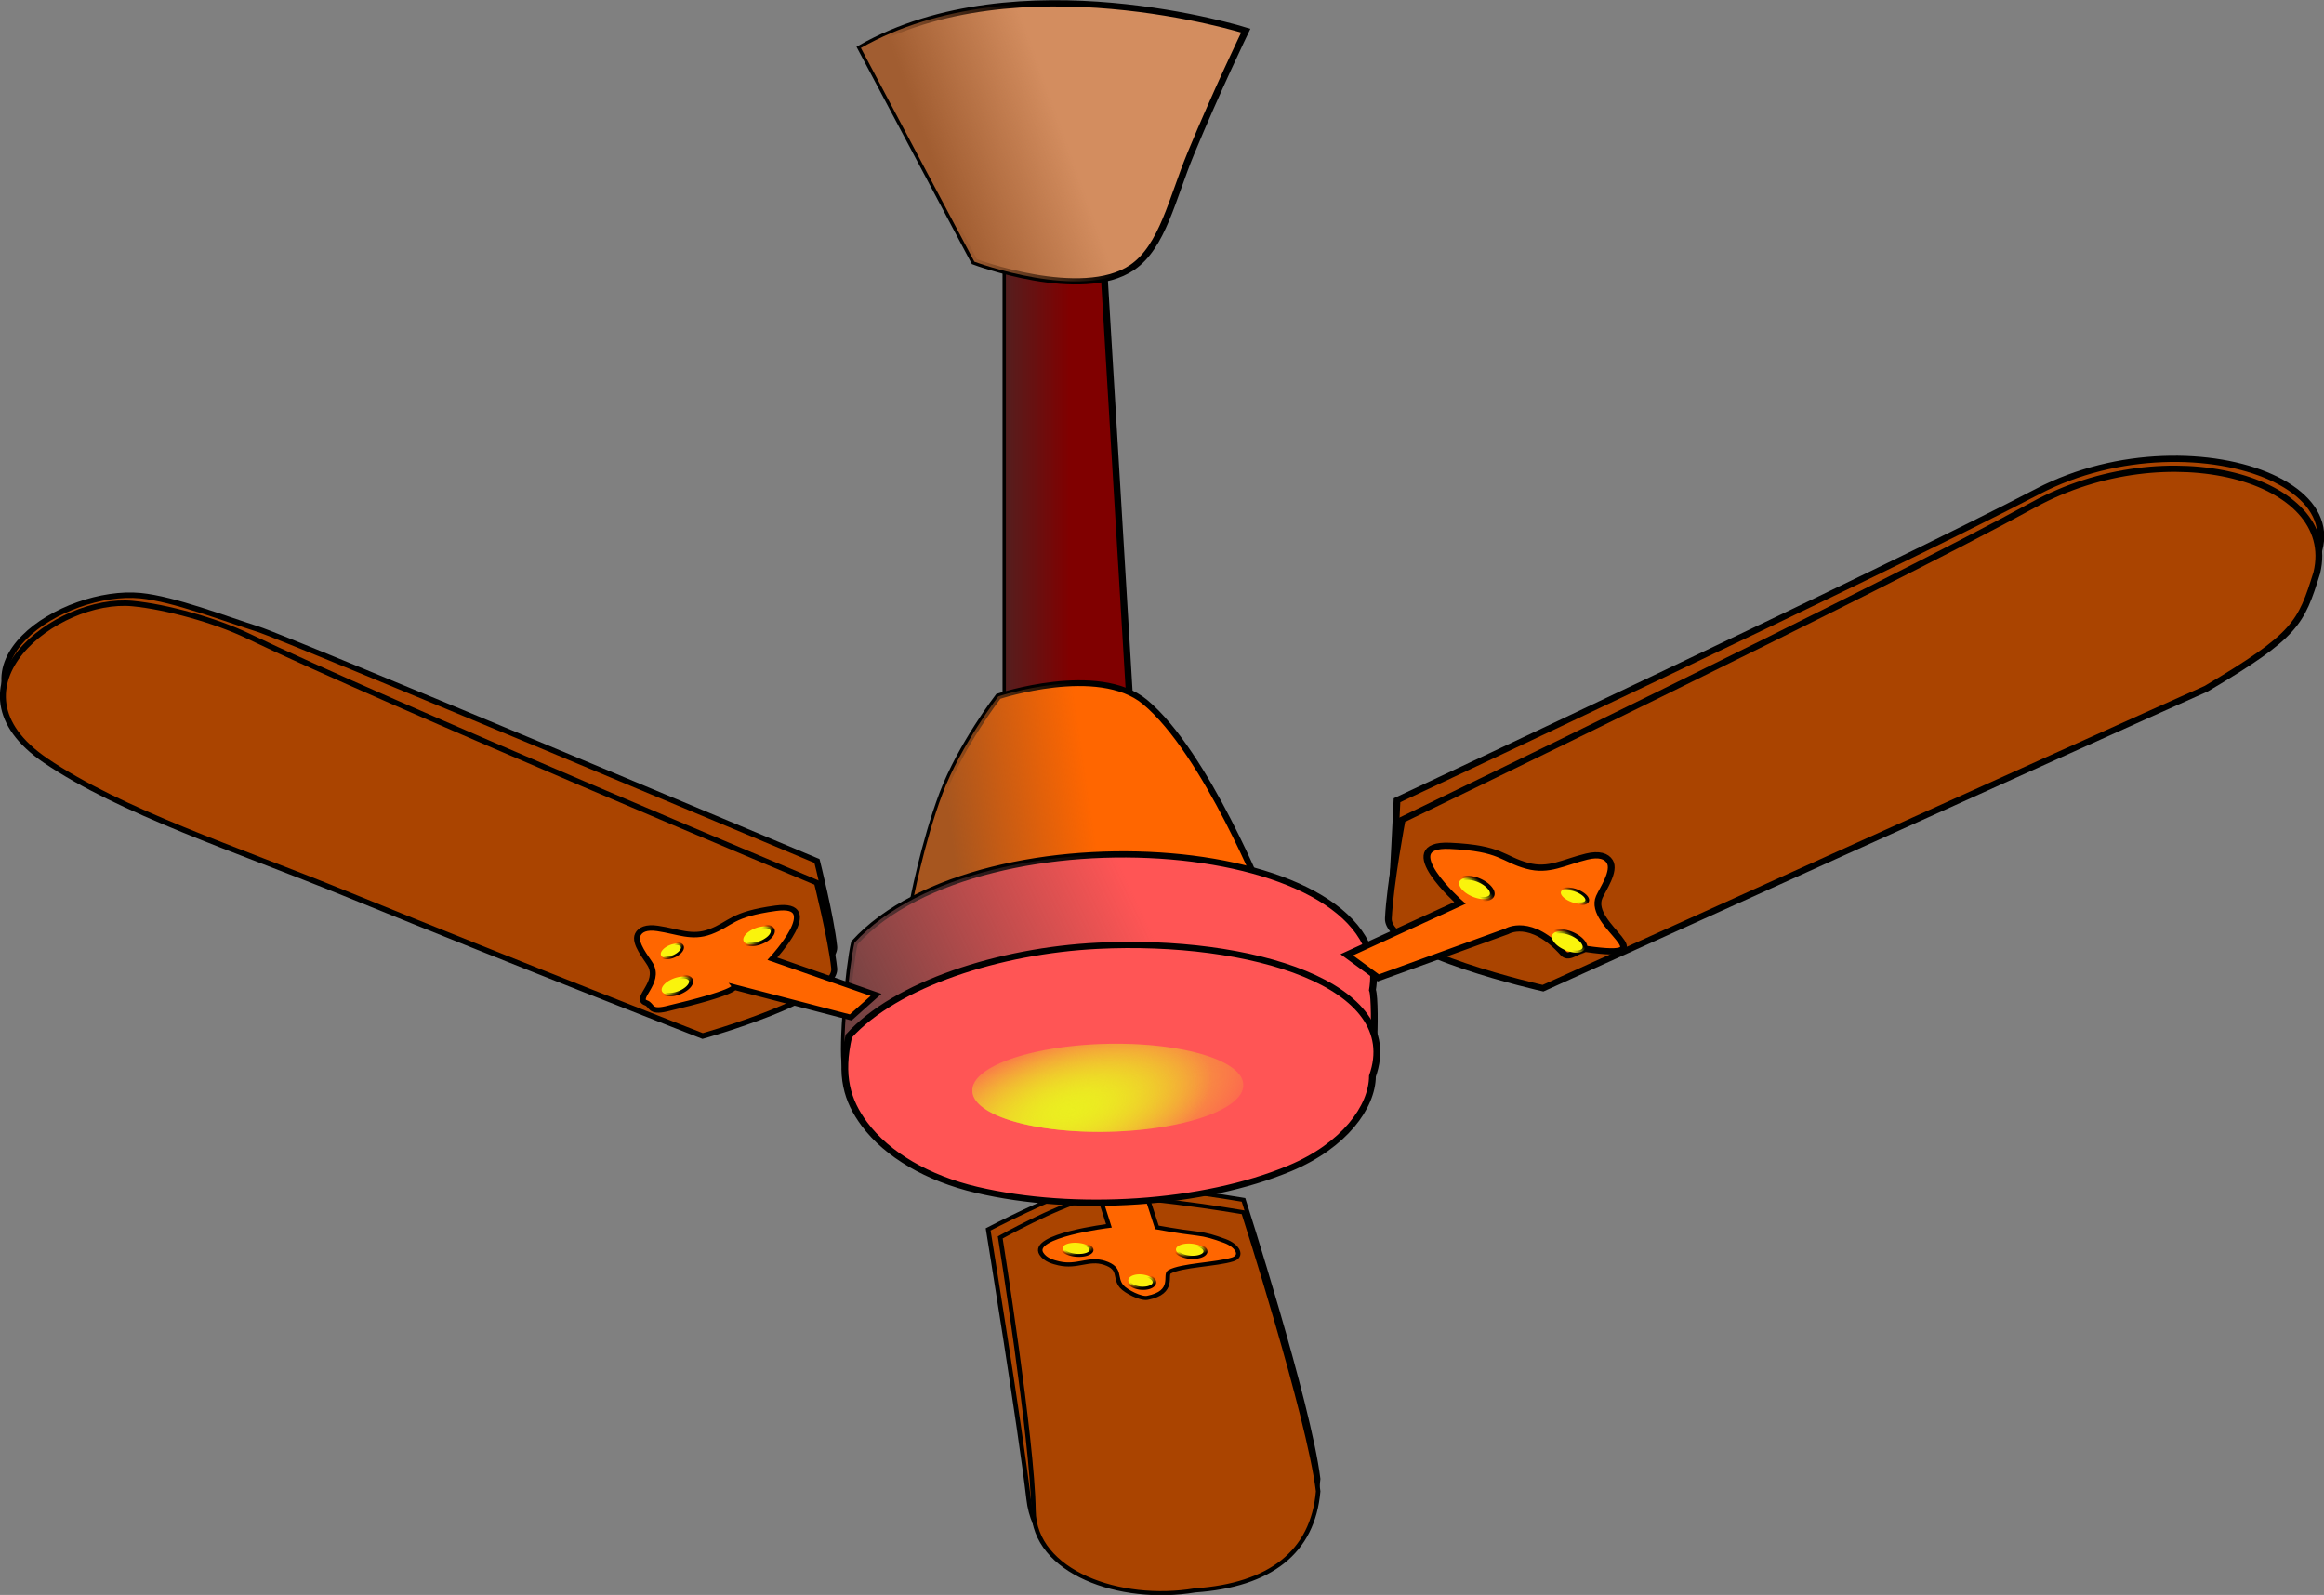 <?xml version="1.0" encoding="UTF-8" standalone="no"?>
<!-- Created with Inkscape (http://www.inkscape.org/) -->
<svg
   xmlns:dc="http://purl.org/dc/elements/1.1/"
   xmlns:cc="http://web.resource.org/cc/"
   xmlns:rdf="http://www.w3.org/1999/02/22-rdf-syntax-ns#"
   xmlns:svg="http://www.w3.org/2000/svg"
   xmlns="http://www.w3.org/2000/svg"
   xmlns:xlink="http://www.w3.org/1999/xlink"
   xmlns:sodipodi="http://sodipodi.sourceforge.net/DTD/sodipodi-0.dtd"
   xmlns:inkscape="http://www.inkscape.org/namespaces/inkscape"
   width="330.558"
   height="226.885"
   id="svg2"
   sodipodi:version="0.32"
   inkscape:version="0.45.1"
   sodipodi:docbase="/Users/johnolsen/Pictures/svg"
   sodipodi:docname="biswajyotim_Fan.svg"
   inkscape:output_extension="org.inkscape.output.svg.inkscape"
   version="1.0">
  <rect width="100%" height="100%" fill="#808080" stroke="none"/>
  <defs
     id="defs4">
    <linearGradient
       inkscape:collect="always"
       id="linearGradient2917">
      <stop
         style="stop-color:#ebee20;stop-opacity:1;"
         offset="0"
         id="stop2919" />
      <stop
         style="stop-color:#ebee20;stop-opacity:0;"
         offset="1"
         id="stop2921" />
    </linearGradient>
    <linearGradient
       inkscape:collect="always"
       id="linearGradient2907">
      <stop
         style="stop-color:#6f4242;stop-opacity:1;"
         offset="0"
         id="stop2909" />
      <stop
         style="stop-color:#6f4242;stop-opacity:0;"
         offset="1"
         id="stop2911" />
    </linearGradient>
    <linearGradient
       inkscape:collect="always"
       id="linearGradient2897">
      <stop
         style="stop-color:#551e1e;stop-opacity:1;"
         offset="0"
         id="stop2899" />
      <stop
         style="stop-color:#551e1e;stop-opacity:0;"
         offset="1"
         id="stop2901" />
    </linearGradient>
    <linearGradient
       inkscape:collect="always"
       id="linearGradient2887">
      <stop
         style="stop-color:#a15d31;stop-opacity:1;"
         offset="0"
         id="stop2889" />
      <stop
         style="stop-color:#a15d31;stop-opacity:0;"
         offset="1"
         id="stop2891" />
    </linearGradient>
    <linearGradient
       inkscape:collect="always"
       id="linearGradient2877">
      <stop
         style="stop-color:#a7561f;stop-opacity:1;"
         offset="0"
         id="stop2879" />
      <stop
         style="stop-color:#a7561f;stop-opacity:0;"
         offset="1"
         id="stop2881" />
    </linearGradient>
    <linearGradient
       inkscape:collect="always"
       id="linearGradient2811">
      <stop
         style="stop-color:black;stop-opacity:1;"
         offset="0"
         id="stop2813" />
      <stop
         style="stop-color:black;stop-opacity:0;"
         offset="1"
         id="stop2815" />
    </linearGradient>
    <linearGradient
       inkscape:collect="always"
       xlink:href="#linearGradient2811"
       id="linearGradient2817"
       x1="106.388"
       y1="260.398"
       x2="105.583"
       y2="258.684"
       gradientUnits="userSpaceOnUse" />
    <linearGradient
       inkscape:collect="always"
       xlink:href="#linearGradient2811"
       id="linearGradient2839"
       gradientUnits="userSpaceOnUse"
       x1="106.388"
       y1="260.398"
       x2="105.583"
       y2="258.684" />
    <linearGradient
       inkscape:collect="always"
       xlink:href="#linearGradient2811"
       id="linearGradient2843"
       gradientUnits="userSpaceOnUse"
       x1="106.388"
       y1="260.398"
       x2="105.583"
       y2="258.684" />
    <linearGradient
       inkscape:collect="always"
       xlink:href="#linearGradient2811"
       id="linearGradient2847"
       gradientUnits="userSpaceOnUse"
       x1="106.388"
       y1="260.398"
       x2="105.583"
       y2="258.684" />
    <linearGradient
       inkscape:collect="always"
       xlink:href="#linearGradient2811"
       id="linearGradient2853"
       gradientUnits="userSpaceOnUse"
       x1="106.388"
       y1="260.398"
       x2="105.583"
       y2="258.684" />
    <linearGradient
       inkscape:collect="always"
       xlink:href="#linearGradient2811"
       id="linearGradient2855"
       gradientUnits="userSpaceOnUse"
       x1="106.388"
       y1="260.398"
       x2="105.583"
       y2="258.684" />
    <linearGradient
       inkscape:collect="always"
       xlink:href="#linearGradient2811"
       id="linearGradient2859"
       gradientUnits="userSpaceOnUse"
       x1="106.388"
       y1="260.398"
       x2="105.583"
       y2="258.684" />
    <linearGradient
       inkscape:collect="always"
       xlink:href="#linearGradient2811"
       id="linearGradient2863"
       gradientUnits="userSpaceOnUse"
       x1="106.388"
       y1="260.398"
       x2="105.583"
       y2="258.684" />
    <linearGradient
       inkscape:collect="always"
       xlink:href="#linearGradient2811"
       id="linearGradient2867"
       gradientUnits="userSpaceOnUse"
       x1="106.388"
       y1="260.398"
       x2="105.583"
       y2="258.684" />
    <linearGradient
       inkscape:collect="always"
       xlink:href="#linearGradient2877"
       id="linearGradient2883"
       x1="198.357"
       y1="207.89"
       x2="219.224"
       y2="205.084"
       gradientUnits="userSpaceOnUse" />
    <linearGradient
       inkscape:collect="always"
       xlink:href="#linearGradient2887"
       id="linearGradient2893"
       x1="195.248"
       y1="101.035"
       x2="214.014"
       y2="94.862"
       gradientUnits="userSpaceOnUse" />
    <linearGradient
       inkscape:collect="always"
       xlink:href="#linearGradient2897"
       id="linearGradient2903"
       x1="207.041"
       y1="155.031"
       x2="216.325"
       y2="155.031"
       gradientUnits="userSpaceOnUse" />
    <linearGradient
       inkscape:collect="always"
       xlink:href="#linearGradient2907"
       id="linearGradient2913"
       x1="183.273"
       y1="241.581"
       x2="226.431"
       y2="223.061"
       gradientUnits="userSpaceOnUse" />
    <radialGradient
       inkscape:collect="always"
       xlink:href="#linearGradient2917"
       id="radialGradient2923"
       cx="215.425"
       cy="259.948"
       fx="215.425"
       fy="259.948"
       r="19.923"
       gradientTransform="matrix(1.531,-0.441,0.199,0.69,-165.197,172.403)"
       gradientUnits="userSpaceOnUse" />
    <radialGradient
       inkscape:collect="always"
       xlink:href="#linearGradient2917"
       id="radialGradient2927"
       gradientUnits="userSpaceOnUse"
       gradientTransform="matrix(1.034,-0.351,0.184,0.541,-54.105,191.973)"
       cx="215.425"
       cy="259.948"
       fx="215.425"
       fy="259.948"
       r="19.923" />
    <linearGradient
       inkscape:collect="always"
       xlink:href="#linearGradient2897"
       id="linearGradient2960"
       gradientUnits="userSpaceOnUse"
       x1="207.041"
       y1="155.031"
       x2="216.325"
       y2="155.031" />
    <linearGradient
       inkscape:collect="always"
       xlink:href="#linearGradient2877"
       id="linearGradient2962"
       gradientUnits="userSpaceOnUse"
       x1="198.357"
       y1="207.89"
       x2="219.224"
       y2="205.084" />
    <linearGradient
       inkscape:collect="always"
       xlink:href="#linearGradient2907"
       id="linearGradient2964"
       gradientUnits="userSpaceOnUse"
       x1="183.273"
       y1="241.581"
       x2="226.431"
       y2="223.061" />
    <linearGradient
       inkscape:collect="always"
       xlink:href="#linearGradient2811"
       id="linearGradient2966"
       gradientUnits="userSpaceOnUse"
       x1="106.388"
       y1="260.398"
       x2="105.583"
       y2="258.684" />
    <linearGradient
       inkscape:collect="always"
       xlink:href="#linearGradient2811"
       id="linearGradient2968"
       gradientUnits="userSpaceOnUse"
       x1="106.388"
       y1="260.398"
       x2="105.583"
       y2="258.684" />
    <linearGradient
       inkscape:collect="always"
       xlink:href="#linearGradient2811"
       id="linearGradient2970"
       gradientUnits="userSpaceOnUse"
       x1="106.388"
       y1="260.398"
       x2="105.583"
       y2="258.684" />
    <linearGradient
       inkscape:collect="always"
       xlink:href="#linearGradient2811"
       id="linearGradient2972"
       gradientUnits="userSpaceOnUse"
       x1="106.388"
       y1="260.398"
       x2="105.583"
       y2="258.684" />
    <linearGradient
       inkscape:collect="always"
       xlink:href="#linearGradient2811"
       id="linearGradient2974"
       gradientUnits="userSpaceOnUse"
       x1="106.388"
       y1="260.398"
       x2="105.583"
       y2="258.684" />
    <linearGradient
       inkscape:collect="always"
       xlink:href="#linearGradient2811"
       id="linearGradient2976"
       gradientUnits="userSpaceOnUse"
       x1="106.388"
       y1="260.398"
       x2="105.583"
       y2="258.684" />
    <linearGradient
       inkscape:collect="always"
       xlink:href="#linearGradient2811"
       id="linearGradient2978"
       gradientUnits="userSpaceOnUse"
       x1="106.388"
       y1="260.398"
       x2="105.583"
       y2="258.684" />
    <linearGradient
       inkscape:collect="always"
       xlink:href="#linearGradient2811"
       id="linearGradient2980"
       gradientUnits="userSpaceOnUse"
       x1="106.388"
       y1="260.398"
       x2="105.583"
       y2="258.684" />
    <linearGradient
       inkscape:collect="always"
       xlink:href="#linearGradient2811"
       id="linearGradient2982"
       gradientUnits="userSpaceOnUse"
       x1="106.388"
       y1="260.398"
       x2="105.583"
       y2="258.684" />
    <linearGradient
       inkscape:collect="always"
       xlink:href="#linearGradient2887"
       id="linearGradient2984"
       gradientUnits="userSpaceOnUse"
       x1="195.248"
       y1="101.035"
       x2="214.014"
       y2="94.862" />
    <radialGradient
       inkscape:collect="always"
       xlink:href="#linearGradient2917"
       id="radialGradient2986"
       gradientUnits="userSpaceOnUse"
       gradientTransform="matrix(1.531,-0.441,0.199,0.69,-165.197,172.403)"
       cx="215.425"
       cy="259.948"
       fx="215.425"
       fy="259.948"
       r="19.923" />
    <radialGradient
       inkscape:collect="always"
       xlink:href="#linearGradient2917"
       id="radialGradient2988"
       gradientUnits="userSpaceOnUse"
       gradientTransform="matrix(1.034,-0.351,0.184,0.541,-54.105,191.973)"
       cx="215.425"
       cy="259.948"
       fx="215.425"
       fy="259.948"
       r="19.923" />
    <linearGradient
       inkscape:collect="always"
       xlink:href="#linearGradient2887"
       id="linearGradient2993"
       gradientUnits="userSpaceOnUse"
       x1="195.248"
       y1="101.035"
       x2="214.014"
       y2="94.862"
       gradientTransform="translate(128.574,-8.73)" />
    <linearGradient
       inkscape:collect="always"
       xlink:href="#linearGradient2907"
       id="linearGradient3010"
       gradientUnits="userSpaceOnUse"
       x1="183.273"
       y1="241.581"
       x2="226.431"
       y2="223.061"
       gradientTransform="translate(128.574,-8.73)" />
    <linearGradient
       inkscape:collect="always"
       xlink:href="#linearGradient2877"
       id="linearGradient3014"
       gradientUnits="userSpaceOnUse"
       x1="198.357"
       y1="207.89"
       x2="219.224"
       y2="205.084"
       gradientTransform="translate(128.574,-8.73)" />
    <linearGradient
       inkscape:collect="always"
       xlink:href="#linearGradient2897"
       id="linearGradient3019"
       gradientUnits="userSpaceOnUse"
       x1="207.041"
       y1="155.031"
       x2="216.325"
       y2="155.031"
       gradientTransform="translate(128.574,-8.73)" />
    <linearGradient
       inkscape:collect="always"
       xlink:href="#linearGradient2811"
       id="linearGradient3027"
       gradientUnits="userSpaceOnUse"
       x1="106.388"
       y1="260.398"
       x2="105.583"
       y2="258.684" />
    <linearGradient
       inkscape:collect="always"
       xlink:href="#linearGradient2811"
       id="linearGradient3029"
       gradientUnits="userSpaceOnUse"
       x1="106.388"
       y1="260.398"
       x2="105.583"
       y2="258.684" />
    <linearGradient
       inkscape:collect="always"
       xlink:href="#linearGradient2811"
       id="linearGradient3031"
       gradientUnits="userSpaceOnUse"
       x1="106.388"
       y1="260.398"
       x2="105.583"
       y2="258.684" />
    <linearGradient
       inkscape:collect="always"
       xlink:href="#linearGradient2811"
       id="linearGradient3033"
       gradientUnits="userSpaceOnUse"
       x1="106.388"
       y1="260.398"
       x2="105.583"
       y2="258.684" />
    <linearGradient
       inkscape:collect="always"
       xlink:href="#linearGradient2811"
       id="linearGradient3035"
       gradientUnits="userSpaceOnUse"
       x1="106.388"
       y1="260.398"
       x2="105.583"
       y2="258.684" />
    <linearGradient
       inkscape:collect="always"
       xlink:href="#linearGradient2811"
       id="linearGradient3037"
       gradientUnits="userSpaceOnUse"
       x1="106.388"
       y1="260.398"
       x2="105.583"
       y2="258.684" />
    <linearGradient
       inkscape:collect="always"
       xlink:href="#linearGradient2897"
       id="linearGradient3070"
       gradientUnits="userSpaceOnUse"
       gradientTransform="translate(128.574,-8.73)"
       x1="207.041"
       y1="155.031"
       x2="216.325"
       y2="155.031" />
    <linearGradient
       inkscape:collect="always"
       xlink:href="#linearGradient2877"
       id="linearGradient3072"
       gradientUnits="userSpaceOnUse"
       gradientTransform="translate(128.574,-8.73)"
       x1="198.357"
       y1="207.89"
       x2="219.224"
       y2="205.084" />
    <linearGradient
       inkscape:collect="always"
       xlink:href="#linearGradient2907"
       id="linearGradient3074"
       gradientUnits="userSpaceOnUse"
       gradientTransform="translate(128.574,-8.73)"
       x1="183.273"
       y1="241.581"
       x2="226.431"
       y2="223.061" />
    <linearGradient
       inkscape:collect="always"
       xlink:href="#linearGradient2811"
       id="linearGradient3076"
       gradientUnits="userSpaceOnUse"
       x1="106.388"
       y1="260.398"
       x2="105.583"
       y2="258.684" />
    <linearGradient
       inkscape:collect="always"
       xlink:href="#linearGradient2811"
       id="linearGradient3078"
       gradientUnits="userSpaceOnUse"
       x1="106.388"
       y1="260.398"
       x2="105.583"
       y2="258.684" />
    <linearGradient
       inkscape:collect="always"
       xlink:href="#linearGradient2811"
       id="linearGradient3080"
       gradientUnits="userSpaceOnUse"
       x1="106.388"
       y1="260.398"
       x2="105.583"
       y2="258.684" />
    <linearGradient
       inkscape:collect="always"
       xlink:href="#linearGradient2811"
       id="linearGradient3082"
       gradientUnits="userSpaceOnUse"
       x1="106.388"
       y1="260.398"
       x2="105.583"
       y2="258.684" />
    <linearGradient
       inkscape:collect="always"
       xlink:href="#linearGradient2811"
       id="linearGradient3084"
       gradientUnits="userSpaceOnUse"
       x1="106.388"
       y1="260.398"
       x2="105.583"
       y2="258.684" />
    <linearGradient
       inkscape:collect="always"
       xlink:href="#linearGradient2811"
       id="linearGradient3086"
       gradientUnits="userSpaceOnUse"
       x1="106.388"
       y1="260.398"
       x2="105.583"
       y2="258.684" />
    <linearGradient
       inkscape:collect="always"
       xlink:href="#linearGradient2811"
       id="linearGradient3088"
       gradientUnits="userSpaceOnUse"
       x1="106.388"
       y1="260.398"
       x2="105.583"
       y2="258.684" />
    <linearGradient
       inkscape:collect="always"
       xlink:href="#linearGradient2811"
       id="linearGradient3090"
       gradientUnits="userSpaceOnUse"
       x1="106.388"
       y1="260.398"
       x2="105.583"
       y2="258.684" />
    <linearGradient
       inkscape:collect="always"
       xlink:href="#linearGradient2811"
       id="linearGradient3092"
       gradientUnits="userSpaceOnUse"
       x1="106.388"
       y1="260.398"
       x2="105.583"
       y2="258.684" />
    <linearGradient
       inkscape:collect="always"
       xlink:href="#linearGradient2887"
       id="linearGradient3094"
       gradientUnits="userSpaceOnUse"
       gradientTransform="translate(128.574,-8.73)"
       x1="195.248"
       y1="101.035"
       x2="214.014"
       y2="94.862" />
    <radialGradient
       inkscape:collect="always"
       xlink:href="#linearGradient2917"
       id="radialGradient3096"
       gradientUnits="userSpaceOnUse"
       gradientTransform="matrix(1.531,-0.441,0.199,0.69,-165.197,172.403)"
       cx="215.425"
       cy="259.948"
       fx="215.425"
       fy="259.948"
       r="19.923" />
    <radialGradient
       inkscape:collect="always"
       xlink:href="#linearGradient2917"
       id="radialGradient3098"
       gradientUnits="userSpaceOnUse"
       gradientTransform="matrix(1.034,-0.351,0.184,0.541,-54.105,191.973)"
       cx="215.425"
       cy="259.948"
       fx="215.425"
       fy="259.948"
       r="19.923" />
  </defs>
  <sodipodi:namedview
     id="base"
     pagecolor="#ffffff"
     bordercolor="#666666"
     borderopacity="1.0"
     gridtolerance="10000"
     guidetolerance="10"
     objecttolerance="10"
     inkscape:pageopacity="0.0"
     inkscape:pageshadow="2"
     inkscape:zoom="3.3497156"
     inkscape:cx="165.27916"
     inkscape:cy="113.44247"
     inkscape:document-units="px"
     inkscape:current-layer="layer1"
     inkscape:window-width="1329"
     inkscape:window-height="947"
     inkscape:window-x="0"
     inkscape:window-y="22" />
  <g
     inkscape:label="Layer 1"
     inkscape:groupmode="layer"
     id="layer1"
     transform="translate(-187.658,-69.439)">
    <g
       id="g3039"
       transform="matrix(0.967,0,0,0.885,6.198,7.999)">
      <path
         style="fill:#aa4400;fill-rule:evenodd;stroke:#000000;stroke-width:0.661px;stroke-linecap:butt;stroke-linejoin:miter;stroke-opacity:1"
         d="M 332.999,267.035 C 332.999,267.035 337.763,299.082 338.953,310.404 C 340.145,321.745 352.347,325.095 363.448,323.055 C 374.454,322.227 380.763,316.921 381.541,307.134 C 380.154,294.885 370.56,262.294 370.56,262.294 C 370.56,262.294 352.07,258.809 347.398,260.149 C 342.726,261.488 332.999,267.035 332.999,267.035 z "
         id="path2873"
         sodipodi:nodetypes="czcccsc" />
      <path
         style="fill:#aa4400;fill-rule:evenodd;stroke:#000000;stroke-width:1px;stroke-linecap:butt;stroke-linejoin:miter;stroke-opacity:1"
         d="M 393.141,198.056 C 393.141,198.056 464.697,161.378 487.399,148.417 C 510.77,135.075 544.095,149.324 521.517,167.39 C 488.163,194.079 413.583,224.548 413.583,224.548 C 413.583,224.548 391.817,222.822 392.179,217.263 C 392.542,211.705 393.141,198.056 393.141,198.056 z "
         id="path2871"
         sodipodi:nodetypes="czscsc" />
      <path
         sodipodi:nodetypes="czssscsc"
         id="path2869"
         d="M 307.822,207.816 C 307.822,207.816 229.982,172.061 225.57,170.543 C 220.992,168.968 213.19,165.683 208.302,165.17 C 197.033,163.988 178.684,176.515 194.36,188.177 C 205.355,196.357 222.497,202.444 238.247,209.462 C 265.482,221.597 291.003,232.45 291.003,232.45 C 291.003,232.45 310.84,226.402 310.356,221.556 C 309.873,216.71 307.822,207.816 307.822,207.816 z "
         style="fill:#aa4400;fill-rule:evenodd;stroke:#000000;stroke-width:0.875px;stroke-linecap:butt;stroke-linejoin:miter;stroke-opacity:1" />
      <path
         sodipodi:nodetypes="czcccsc"
         id="path1892"
         d="M 334.78,268.323 C 334.78,268.323 339.544,300.903 339.666,312.225 C 339.772,322.1 352.347,327.095 363.448,325.055 C 374.454,324.227 380.763,318.921 381.541,309.134 C 380.154,296.885 370.56,264.294 370.56,264.294 C 370.56,264.294 352.07,260.809 347.398,262.149 C 342.726,263.488 334.78,268.323 334.78,268.323 z "
         style="fill:#aa4400;fill-rule:evenodd;stroke:#000000;stroke-width:0.661px;stroke-linecap:butt;stroke-linejoin:miter;stroke-opacity:1" />
      <path
         sodipodi:nodetypes="ccsssssssssccc"
         id="path1894"
         d="M 348.432,258.468 L 350.763,266.469 C 350.763,266.469 339.126,268.021 340.831,270.948 C 341.425,271.967 342.625,272.304 343.407,272.499 C 346.132,273.178 347.789,271.58 350.116,272.414 C 352.694,273.337 351.495,274.773 352.647,276.225 C 353.271,277.013 355.462,278.248 356.431,278.04 C 360.57,277.151 358.905,274.343 359.659,273.87 C 361.383,272.79 366.603,272.678 368.968,271.862 C 370.514,271.329 369.722,269.661 367.82,268.896 C 366.176,268.235 365.077,267.882 363.764,267.711 C 360.799,267.325 357.829,266.717 357.829,266.717 L 355.607,259.248 L 348.432,258.468 z "
         style="fill:#ff6600;fill-rule:evenodd;stroke:#000000;stroke-width:0.661px;stroke-linecap:butt;stroke-linejoin:miter;stroke-opacity:1" />
      <path
         sodipodi:nodetypes="ccccc"
         id="path1878"
         d="M 349.541,104.057 L 335.614,105.914 L 335.614,188.545 L 354.183,188.545 L 349.541,104.057 z "
         style="fill:#800000;fill-rule:evenodd;stroke:#000000;stroke-width:1px;stroke-linecap:butt;stroke-linejoin:miter;stroke-opacity:1" />
      <path
         style="fill:url(#linearGradient3070);fill-opacity:1;fill-rule:evenodd;stroke:none;stroke-width:1px;stroke-linecap:butt;stroke-linejoin:miter;stroke-opacity:1"
         d="M 349.541,104.057 L 335.614,105.914 L 335.614,188.545 L 354.183,188.545 L 349.541,104.057 z "
         id="path2895"
         sodipodi:nodetypes="ccccc" />
      <path
         sodipodi:nodetypes="ccsscc"
         id="path1874"
         d="M 314.281,77.133 L 330.972,111.485 C 330.972,111.485 346.755,117.942 354.183,112.413 C 358.656,109.084 360.056,101.365 362.788,94.145 C 366.616,84.027 370.895,74.348 370.895,74.348 C 370.895,74.348 337.277,62.818 314.281,77.133 z "
         style="fill:#d38d5f;fill-rule:evenodd;stroke:#000000;stroke-width:1px;stroke-linecap:butt;stroke-linejoin:miter;stroke-opacity:1" />
      <path
         style="fill:#ff6600;fill-rule:evenodd;stroke:#000000;stroke-width:0.928px;stroke-linecap:butt;stroke-linejoin:miter;stroke-opacity:1"
         d="M 321.88,214.569 C 321.88,214.569 323.554,204.885 326.286,197.004 C 329.018,189.123 334.493,181.361 334.493,181.361 C 334.493,181.361 349.175,176.033 356.052,182.246 C 365.051,190.378 373.716,214.183 373.716,214.183 C 373.716,214.183 348.841,224.948 321.88,214.569 z "
         id="path1876"
         sodipodi:nodetypes="czcscc" />
      <path
         sodipodi:nodetypes="czcscc"
         id="path2875"
         d="M 321.88,214.569 C 321.88,214.569 323.554,204.885 326.286,197.004 C 329.018,189.123 334.493,181.361 334.493,181.361 C 334.493,181.361 349.175,176.033 356.052,182.246 C 365.051,190.378 373.716,214.183 373.716,214.183 C 373.716,214.183 348.841,224.948 321.88,214.569 z "
         style="fill:url(#linearGradient3072);fill-opacity:1;fill-rule:evenodd;stroke:none;stroke-width:0.928px;stroke-linecap:butt;stroke-linejoin:miter;stroke-opacity:1" />
      <path
         style="fill:#ff5555;fill-rule:evenodd;stroke:#000000;stroke-width:1px;stroke-linecap:butt;stroke-linejoin:miter;stroke-opacity:1"
         d="M 313.332,220.967 C 312.512,224.777 311.449,237.744 311.997,240.732 C 317.331,269.801 382.941,260.161 388.777,239.035 C 388.94,238.444 389.456,239.484 389.686,236.866 C 389.848,235.027 389.868,229.457 389.526,228.559 C 393.281,203.73 332.02,198.631 313.332,220.967 z "
         id="path1882"
         sodipodi:nodetypes="cssscc" />
      <path
         sodipodi:nodetypes="cssscc"
         id="path2905"
         d="M 313.332,220.967 C 312.512,224.777 311.449,237.744 311.997,240.732 C 317.331,269.801 382.941,260.161 388.777,239.035 C 388.94,238.444 389.456,239.484 389.686,236.866 C 389.848,235.027 389.868,229.457 389.526,228.559 C 393.281,203.73 332.02,198.631 313.332,220.967 z "
         style="fill:url(#linearGradient3074);fill-opacity:1;fill-rule:evenodd;stroke:none;stroke-width:1px;stroke-linecap:butt;stroke-linejoin:miter;stroke-opacity:1" />
      <path
         sodipodi:nodetypes="cssscsc"
         id="path1880"
         d="M 312.506,235.958 C 311.136,242.324 312.261,246.361 314.793,250.092 C 318.159,255.051 324.14,258.837 331.293,260.672 C 345.756,264.383 364.609,263.056 377.388,257.212 C 385.383,253.556 389.504,247.33 389.526,242.394 C 394.325,227.685 371.616,220.223 349.114,221.447 C 334.643,222.233 319.432,227.604 312.506,235.958 z "
         style="fill:#ff5555;fill-rule:evenodd;stroke:#000000;stroke-width:1px;stroke-linecap:butt;stroke-linejoin:miter;stroke-opacity:1" />
      <path
         sodipodi:nodetypes="czcccsc"
         id="path1886"
         d="M 393.882,201.202 C 393.882,201.202 464.35,164.009 486.767,150.56 C 506.35,138.812 531.813,146.202 528.431,161.498 C 526.099,169.637 525.418,171.536 512.152,180.13 C 496.159,187.892 414.613,228.268 414.613,228.268 C 414.613,228.268 391.626,222.62 391.869,217.054 C 392.111,211.489 393.882,201.202 393.882,201.202 z "
         style="fill:#aa4400;fill-rule:evenodd;stroke:#000000;stroke-width:1px;stroke-linecap:butt;stroke-linejoin:miter;stroke-opacity:1" />
      <path
         sodipodi:nodetypes="ccsssssssccc"
         id="path1884"
         d="M 385.75,222.897 L 402.399,214.564 C 402.399,214.564 392.522,204.971 400.919,205.382 C 408.537,205.755 408.601,207.501 412.309,208.596 C 415.502,209.538 417.607,208.025 421.03,207.114 C 422.887,206.619 423.947,207.052 424.433,207.909 C 425.286,209.412 423.379,212.384 422.887,213.613 C 421.026,218.253 433.096,223.852 421.03,221.968 C 420.013,221.81 418.491,223.72 417.638,222.683 C 412.781,216.771 409.314,219.12 409.314,219.12 L 390.392,226.611 L 385.75,222.897 z "
         style="fill:#ff6600;fill-rule:evenodd;stroke:#000000;stroke-width:1px;stroke-linecap:butt;stroke-linejoin:miter;stroke-opacity:1" />
      <path
         style="fill:#aa4400;fill-rule:evenodd;stroke:#000000;stroke-width:0.875px;stroke-linecap:butt;stroke-linejoin:miter;stroke-opacity:1"
         d="M 307.822,211.313 C 307.822,211.313 244.352,182.277 224.083,171.629 C 219.319,169.126 212.074,166.954 207.187,166.441 C 195.918,165.259 178.684,180.012 194.36,191.674 C 205.355,199.854 222.497,205.941 238.247,212.959 C 265.482,225.094 291.003,235.947 291.003,235.947 C 291.003,235.947 310.84,229.899 310.356,225.053 C 309.873,220.207 307.822,211.313 307.822,211.313 z "
         id="path1888"
         sodipodi:nodetypes="czssscsc" />
      <path
         style="fill:#ff6600;fill-rule:evenodd;stroke:#000000;stroke-width:0.875px;stroke-linecap:butt;stroke-linejoin:miter;stroke-opacity:1"
         d="M 316.507,229.336 L 301.266,223.529 C 301.266,223.529 309.046,214.328 301.759,215.413 C 295.148,216.397 295.245,217.922 292.106,219.195 C 289.404,220.291 287.437,219.157 284.373,218.661 C 282.711,218.392 281.824,218.86 281.475,219.647 C 280.861,221.029 282.782,223.45 283.318,224.475 C 284.849,227.405 280.899,229.95 282.664,230.616 C 283.608,230.972 283.132,232.233 285.662,231.584 C 296.026,228.923 295.631,228.091 295.631,228.091 L 312.782,232.969 L 316.507,229.336 z "
         id="path1890"
         sodipodi:nodetypes="ccsssssssccc" />
      <path
         transform="matrix(0.804,-0.358,0.33,0.736,116.832,74.689)"
         d="M 107.998 259.359 A 2.622 1.506 0 1 1  102.753,259.359 A 2.622 1.506 0 1 1  107.998 259.359 z"
         sodipodi:ry="1.5057347"
         sodipodi:rx="2.6220553"
         sodipodi:cy="259.35922"
         sodipodi:cx="105.37547"
         id="path1896"
         style="fill:#faf40c;fill-opacity:1;fill-rule:nonzero;stroke:url(#linearGradient3076);stroke-width:0.7;stroke-linecap:butt;stroke-linejoin:miter;stroke-miterlimit:4;stroke-dasharray:none;stroke-opacity:1"
         sodipodi:type="arc" />
      <path
         sodipodi:type="arc"
         style="fill:#faf40c;fill-opacity:1;fill-rule:nonzero;stroke:url(#linearGradient3078);stroke-width:0.7;stroke-linecap:butt;stroke-linejoin:miter;stroke-miterlimit:4;stroke-dasharray:none;stroke-opacity:1"
         id="path2837"
         sodipodi:cx="105.37547"
         sodipodi:cy="259.35922"
         sodipodi:rx="2.6220553"
         sodipodi:ry="1.5057347"
         d="M 107.998 259.359 A 2.622 1.506 0 1 1  102.753,259.359 A 2.622 1.506 0 1 1  107.998 259.359 z"
         transform="matrix(0.804,-0.358,0.33,0.736,128.843,66.619)" />
      <path
         sodipodi:type="arc"
         style="fill:#faf40c;fill-opacity:1;fill-rule:nonzero;stroke:url(#linearGradient3080);stroke-width:0.7;stroke-linecap:butt;stroke-linejoin:miter;stroke-miterlimit:4;stroke-dasharray:none;stroke-opacity:1"
         id="path2841"
         sodipodi:cx="105.37547"
         sodipodi:cy="259.35922"
         sodipodi:rx="2.6220553"
         sodipodi:ry="1.5057347"
         d="M 107.998 259.359 A 2.622 1.506 0 1 1  102.753,259.359 A 2.622 1.506 0 1 1  107.998 259.359 z"
         transform="matrix(0.899,0.449,0.413,-0.825,202.87,378.891)" />
      <path
         transform="matrix(0.899,0.449,0.413,-0.825,216.509,387.493)"
         d="M 107.998 259.359 A 2.622 1.506 0 1 1  102.753,259.359 A 2.622 1.506 0 1 1  107.998 259.359 z"
         sodipodi:ry="1.5057347"
         sodipodi:rx="2.6220553"
         sodipodi:cy="259.35922"
         sodipodi:cx="105.37547"
         id="path2845"
         style="fill:#faf40c;fill-opacity:1;fill-rule:nonzero;stroke:url(#linearGradient3082);stroke-width:0.7;stroke-linecap:butt;stroke-linejoin:miter;stroke-miterlimit:4;stroke-dasharray:none;stroke-opacity:1"
         sodipodi:type="arc" />
      <path
         transform="matrix(0.811,7.240866e-2,-7.466308e-2,0.663,279.982,90.613)"
         d="M 107.998 259.359 A 2.622 1.506 0 1 1  102.753,259.359 A 2.622 1.506 0 1 1  107.998 259.359 z"
         sodipodi:ry="1.5057347"
         sodipodi:rx="2.6220553"
         sodipodi:cy="259.35922"
         sodipodi:cx="105.37547"
         id="path2849"
         style="fill:#faf40c;fill-opacity:0.961;fill-rule:nonzero;stroke:url(#linearGradient3084);stroke-width:0.7;stroke-linecap:butt;stroke-linejoin:miter;stroke-miterlimit:4;stroke-dasharray:none;stroke-opacity:1"
         sodipodi:type="arc" />
      <path
         sodipodi:type="arc"
         style="fill:#faf40c;fill-opacity:0.961;fill-rule:nonzero;stroke:url(#linearGradient3086);stroke-width:0.7;stroke-linecap:butt;stroke-linejoin:miter;stroke-miterlimit:4;stroke-dasharray:none;stroke-opacity:1"
         id="path2851"
         sodipodi:cx="105.37547"
         sodipodi:cy="259.35922"
         sodipodi:rx="2.6220553"
         sodipodi:ry="1.5057347"
         d="M 107.998 259.359 A 2.622 1.506 0 1 1  102.753,259.359 A 2.622 1.506 0 1 1  107.998 259.359 z"
         transform="matrix(0.826,8.062435e-2,-7.768929e-2,0.722,295.906,74.665)" />
      <path
         transform="matrix(0.732,8.166333e-2,-6.885235e-2,0.731,296.259,77.186)"
         d="M 107.998 259.359 A 2.622 1.506 0 1 1  102.753,259.359 A 2.622 1.506 0 1 1  107.998 259.359 z"
         sodipodi:ry="1.5057347"
         sodipodi:rx="2.6220553"
         sodipodi:cy="259.35922"
         sodipodi:cx="105.37547"
         id="path2857"
         style="fill:#faf40c;fill-opacity:0.961;fill-rule:nonzero;stroke:url(#linearGradient3088);stroke-width:0.7;stroke-linecap:butt;stroke-linejoin:miter;stroke-miterlimit:4;stroke-dasharray:none;stroke-opacity:1"
         sodipodi:type="arc" />
      <path
         sodipodi:type="arc"
         style="fill:#faf40c;fill-opacity:1;fill-rule:nonzero;stroke:url(#linearGradient3090);stroke-width:0.7;stroke-linecap:butt;stroke-linejoin:miter;stroke-miterlimit:4;stroke-dasharray:none;stroke-opacity:1"
         id="path2861"
         sodipodi:cx="105.37547"
         sodipodi:cy="259.35922"
         sodipodi:rx="2.6220553"
         sodipodi:ry="1.5057347"
         d="M 107.998 259.359 A 2.622 1.506 0 1 1  102.753,259.359 A 2.622 1.506 0 1 1  107.998 259.359 z"
         transform="matrix(0.591,-0.28,0.242,0.576,161.398,102.363)" />
      <path
         sodipodi:type="arc"
         style="fill:#faf40c;fill-opacity:1;fill-rule:nonzero;stroke:url(#linearGradient3092);stroke-width:0.7;stroke-linecap:butt;stroke-linejoin:miter;stroke-miterlimit:4;stroke-dasharray:none;stroke-opacity:1"
         id="path2865"
         sodipodi:cx="105.37547"
         sodipodi:cy="259.35922"
         sodipodi:rx="2.6220553"
         sodipodi:ry="1.5057347"
         d="M 107.998 259.359 A 2.622 1.506 0 1 1  102.753,259.359 A 2.622 1.506 0 1 1  107.998 259.359 z"
         transform="matrix(0.717,0.317,0.325,-0.573,259.334,328.71)" />
      <path
         style="fill:url(#linearGradient3094);fill-opacity:1;fill-rule:evenodd;stroke:none;stroke-width:1px;stroke-linecap:butt;stroke-linejoin:miter;stroke-opacity:1"
         d="M 314.281,77.133 L 330.972,111.485 C 330.972,111.485 346.755,117.942 354.183,112.413 C 358.656,109.084 360.056,101.365 362.788,94.145 C 366.616,84.027 370.895,74.348 370.895,74.348 C 370.895,74.348 337.277,62.818 314.281,77.133 z "
         id="path2885"
         sodipodi:nodetypes="ccsscc" />
      <path
         transform="matrix(1,-2.483489e-2,2.483489e-2,1,122.347,-3.701)"
         d="M 241.879 253.487 A 19.923 7.015 0 1 1  202.034,253.487 A 19.923 7.015 0 1 1  241.879 253.487 z"
         sodipodi:ry="7.0150642"
         sodipodi:rx="19.922783"
         sodipodi:cy="253.48665"
         sodipodi:cx="221.95663"
         id="path2915"
         style="fill:url(#radialGradient3096);fill-opacity:1;fill-rule:nonzero;stroke:none;stroke-width:0.7;stroke-linecap:butt;stroke-linejoin:miter;stroke-miterlimit:4;stroke-dasharray:none;stroke-opacity:1"
         sodipodi:type="arc" />
      <path
         sodipodi:type="arc"
         style="fill:url(#radialGradient3098);fill-opacity:1;fill-rule:nonzero;stroke:none;stroke-width:0.7;stroke-linecap:butt;stroke-linejoin:miter;stroke-miterlimit:4;stroke-dasharray:none;stroke-opacity:1"
         id="path2925"
         sodipodi:cx="221.95663"
         sodipodi:cy="253.48665"
         sodipodi:rx="19.922783"
         sodipodi:ry="7.0150642"
         d="M 241.879 253.487 A 19.923 7.015 0 1 1  202.034,253.487 A 19.923 7.015 0 1 1  241.879 253.487 z"
         transform="matrix(1,-2.483489e-2,2.483489e-2,1,122.347,-3.701)" />
    </g>
  </g>
</svg>
